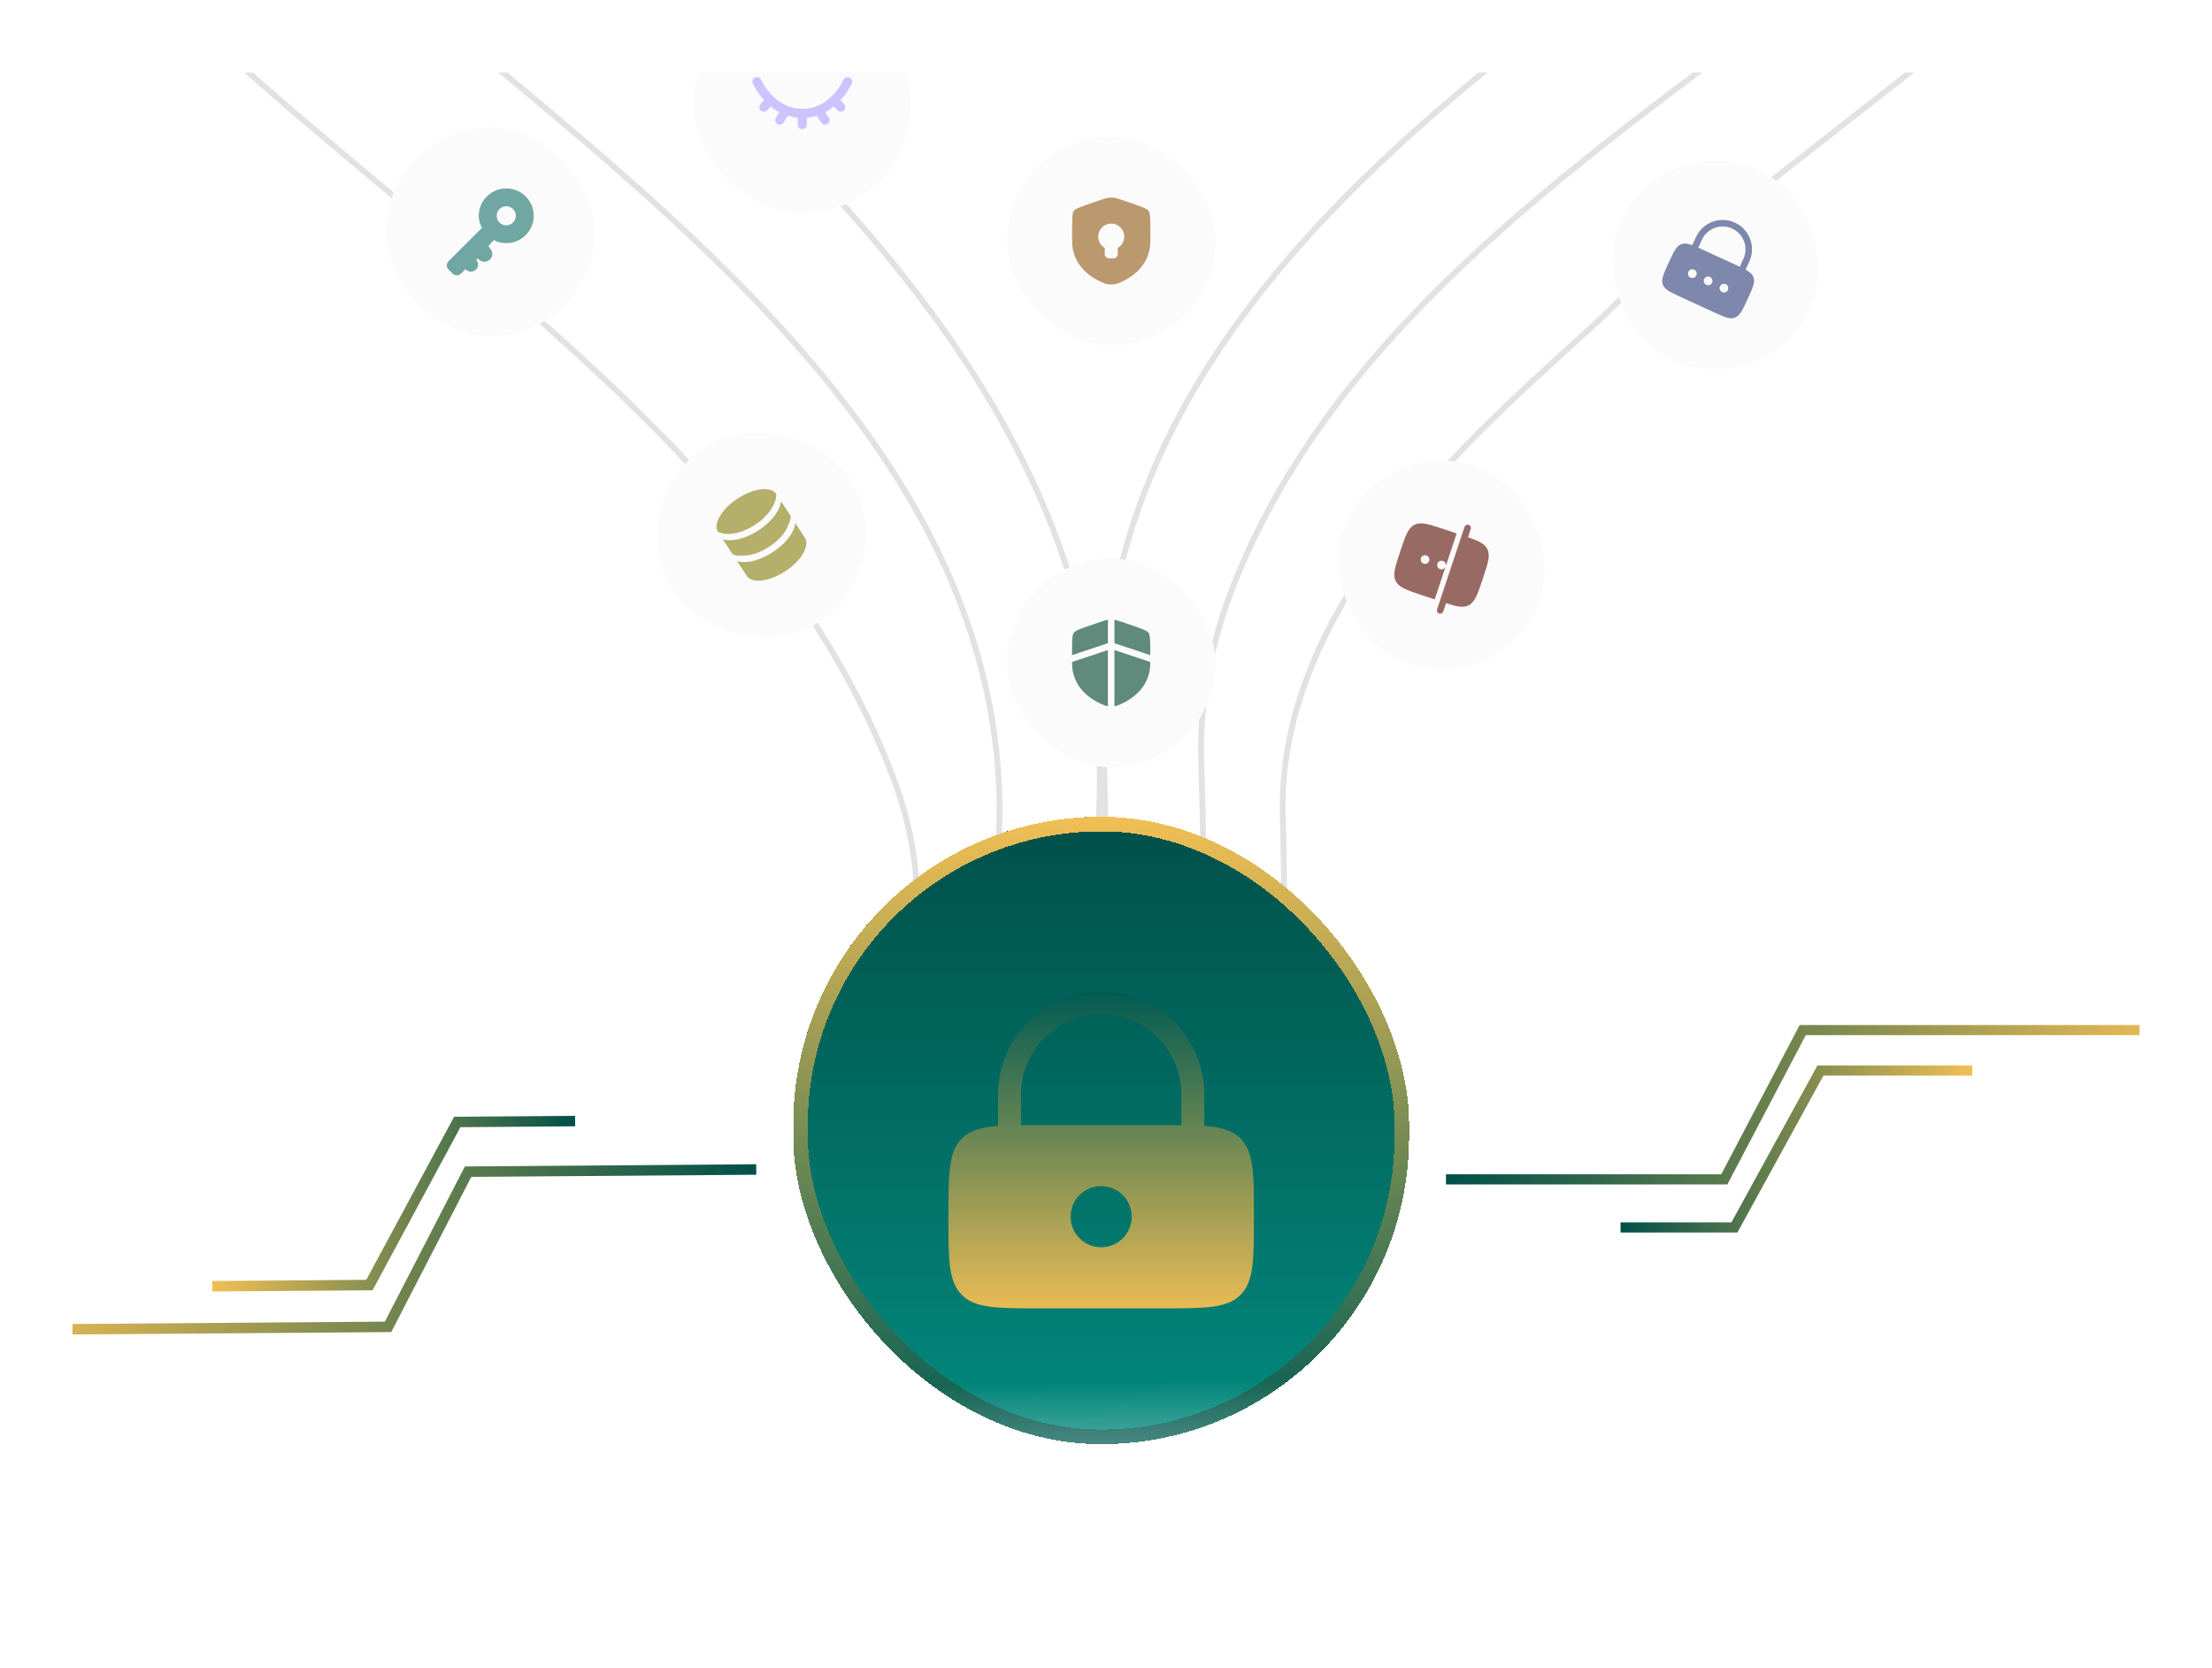 <svg width="488" height="368" viewBox="0 0 488 368" fill="none" xmlns="http://www.w3.org/2000/svg">
<g clip-path="url(#clip0_127_826)" filter="url(#filter0_d_127_826)">
<rect width="456" height="336" transform="translate(11 11)" fill="white"/>
<rect x="214" y="-4" width="48" height="48" rx="24" fill="#CBC4FF"/>
<path fill-rule="evenodd" clip-rule="evenodd" d="M227.606 14.081C228.114 13.864 228.702 14.099 228.919 14.606L228 15C228.919 14.606 228.919 14.607 228.919 14.606L228.919 14.605C228.919 14.605 228.918 14.604 228.919 14.605L228.922 14.614C228.927 14.623 228.933 14.638 228.943 14.659C228.963 14.702 228.994 14.768 229.037 14.854C229.123 15.026 229.256 15.278 229.437 15.582C229.801 16.194 230.354 17.009 231.108 17.82C231.285 18.011 231.473 18.201 231.672 18.388C231.68 18.396 231.688 18.404 231.696 18.411C233.181 19.802 235.252 21 238 21C239.209 21 240.278 20.769 241.221 20.398C242.447 19.916 243.475 19.189 244.316 18.4C245.265 17.509 245.963 16.55 246.423 15.811C246.653 15.443 246.821 15.133 246.93 14.919C246.984 14.812 247.024 14.73 247.049 14.676C247.062 14.649 247.071 14.629 247.076 14.617L247.081 14.606C247.299 14.099 247.886 13.864 248.394 14.081C248.902 14.299 249.137 14.886 248.919 15.394L248 15C248.919 15.394 248.919 15.394 248.919 15.394L248.917 15.399L248.913 15.407L248.902 15.433C248.892 15.455 248.879 15.484 248.862 15.521C248.827 15.595 248.777 15.699 248.712 15.828C248.58 16.086 248.384 16.446 248.121 16.869C247.718 17.515 247.152 18.317 246.41 19.125L247.207 19.922C247.598 20.312 247.598 20.946 247.207 21.336C246.817 21.727 246.183 21.727 245.793 21.336L244.953 20.496C244.388 20.952 243.757 21.382 243.056 21.753L243.838 22.955C244.139 23.418 244.008 24.037 243.545 24.338C243.082 24.64 242.463 24.509 242.162 24.046L241.176 22.531C240.497 22.739 239.772 22.887 239 22.956V24.5C239 25.052 238.552 25.5 238 25.5C237.448 25.5 237 25.052 237 24.5V22.956C236.225 22.887 235.5 22.739 234.823 22.532L233.838 24.046C233.537 24.509 232.917 24.64 232.455 24.338C231.992 24.037 231.861 23.418 232.162 22.955L232.944 21.752C232.244 21.382 231.612 20.952 231.047 20.496L230.207 21.336C229.817 21.727 229.183 21.727 228.793 21.336C228.402 20.946 228.402 20.312 228.793 19.922L229.59 19.125C228.745 18.205 228.128 17.293 227.719 16.605C227.51 16.254 227.353 15.959 227.248 15.748C227.195 15.643 227.155 15.558 227.128 15.498C227.114 15.468 227.103 15.444 227.095 15.427L227.086 15.405L227.083 15.399L227.082 15.396L227.081 15.395C227.081 15.395 227.081 15.394 228 15L227.081 15.395C226.864 14.887 227.098 14.299 227.606 14.081Z" fill="white"/>
<g filter="url(#filter1_i_127_826)">
<path d="M366.445 97.502L776.599 -221H-300C-190.658 -138.832 43.684 57.337 95.961 101.851C134.834 134.95 156.533 187.16 165.105 228.264C169.615 249.891 184.504 269.644 206.249 273.548C260.939 283.366 310.861 280.488 309.168 219.549C307.098 145.016 354.133 107.672 366.445 97.502Z" fill="white"/>
</g>
<path d="M710.607 -219.703L352.5 61C334.815 79.332 276.447 121.17 278 175C279.553 228.83 274.5 248 282.404 255.95" stroke="#E3E2E2" stroke-width="1.294"/>
<path d="M671.141 -220.352L402.012 -13.439C351.407 25.467 293.265 62.097 268.434 120.902C262.948 133.895 259.579 147.884 260 162.5C261.553 216.33 260.647 239.402 260 243.5" stroke="#E3E2E2" stroke-width="1.294"/>
<path d="M637.496 -219.703L381.192 -33.403C320.156 10.962 250.487 58.715 239.676 133.393C238.624 140.658 238.134 148.07 238.35 155.554C239.903 209.384 238.997 231.037 238.35 235.135" stroke="#E3E2E2" stroke-width="1.294"/>
<path d="M-185.728 -208.062L38.735 0.937C93.807 52.214 164.589 95.411 191.706 165.604C195.396 175.156 197.524 185.151 197.291 195.459C196.076 249.289 196.785 276.474 197.291 280.572" stroke="#E3E2E2" stroke-width="1.294"/>
<path d="M-156.367 -219.059L59.079 -28.311C123.532 28.754 212.308 83.658 215.453 169.685C215.519 171.487 215.533 173.299 215.491 175.121C214.276 228.951 214.985 249.712 215.491 253.809" stroke="#E3E2E2" stroke-width="1.294"/>
<path d="M-120.136 -217.762L97.152 -36.803C163.903 18.788 239.574 82.296 237.613 169.141C236.398 222.971 237.107 244.624 237.613 248.722" stroke="#E3E2E2" stroke-width="1.294"/>
<g filter="url(#filter2_d_127_826)">
<rect x="170" y="170" width="135.869" height="138.396" rx="67.934" fill="url(#paint0_linear_127_826)" shape-rendering="crispEdges"/>
<rect x="171.606" y="171.606" width="132.657" height="135.185" rx="66.329" stroke="url(#paint1_linear_127_826)" stroke-width="3.212" shape-rendering="crispEdges"/>
<g filter="url(#filter3_d_127_826)">
<path fill-rule="evenodd" clip-rule="evenodd" d="M215.187 233.906V226.982C215.187 214.419 225.372 204.234 237.935 204.234C250.498 204.234 260.682 214.419 260.682 226.982V233.906C264.439 234.186 266.885 234.895 268.673 236.683C271.634 239.644 271.634 244.41 271.634 253.942C271.634 263.473 271.634 268.239 268.673 271.2C265.712 274.161 260.946 274.161 251.415 274.161H224.455C214.923 274.161 210.157 274.161 207.196 271.2C204.235 268.239 204.235 263.473 204.235 253.942C204.235 244.41 204.235 239.644 207.196 236.683C208.984 234.895 211.431 234.186 215.187 233.906ZM220.242 226.982C220.242 217.21 228.163 209.289 237.935 209.289C247.706 209.289 255.627 217.21 255.627 226.982V233.734C254.336 233.722 252.936 233.722 251.415 233.722H224.455C222.933 233.722 221.533 233.722 220.242 233.734V226.982ZM244.675 253.942C244.675 257.664 241.657 260.682 237.935 260.682C234.212 260.682 231.195 257.664 231.195 253.942C231.195 250.219 234.212 247.202 237.935 247.202C241.657 247.202 244.675 250.219 244.675 253.942Z" fill="url(#paint2_linear_127_826)"/>
</g>
</g>
<path d="M314 255.165H375.404L392.709 222.23H477" stroke="url(#paint3_linear_127_826)" stroke-width="2.233"/>
<path d="M352.518 265.77H377.637L396.617 231.16H430.11" stroke="url(#paint4_linear_127_826)" stroke-width="2.233"/>
<g filter="url(#filter4_d_127_826)">
<rect x="129" y="104.141" width="46.032" height="46.032" rx="23.016" transform="rotate(-33.106 129 104.141)" fill="#FCFBFB" shape-rendering="crispEdges"/>
<g clip-path="url(#clip1_127_826)">
<path d="M170.42 111.48C171.577 113.255 169.638 116.569 166.089 118.884C162.54 121.198 158.724 121.635 157.567 119.861L155.458 116.627C156.185 116.859 157.026 116.897 157.87 116.8C159.545 116.608 161.491 115.871 163.339 114.666C165.187 113.461 166.646 111.978 167.498 110.523C167.927 109.789 168.231 109.004 168.311 108.246L170.42 111.48Z" fill="#B4AF6A"/>
<path d="M160.196 109.846C162.044 108.642 163.504 107.158 164.355 105.703C164.784 104.969 165.088 104.184 165.169 103.426L167.278 106.66C167.539 107.062 166.676 108.874 166.256 109.796C165.54 111.021 164.255 112.352 162.553 113.461C160.852 114.571 159.116 115.21 157.706 115.371C156.451 115.515 154.686 115.443 154.424 115.041L152.316 111.807C153.042 112.039 153.883 112.077 154.727 111.98C156.402 111.788 158.348 111.051 160.196 109.846Z" fill="#B4AF6A"/>
<path d="M163.113 104.977C162.397 106.201 161.112 107.532 159.411 108.641C157.709 109.751 155.973 110.39 154.564 110.551C154.044 110.659 152.779 110.75 151.59 110.34C151.388 110.27 151.223 110.12 151.135 109.925C151.075 109.794 151.021 109.655 151.004 109.557C150.588 107.703 152.469 104.868 155.613 102.817C158.757 100.767 162.111 100.19 163.639 101.319C163.722 101.373 163.827 101.479 163.924 101.586C164.067 101.746 164.137 101.957 164.119 102.17C164.015 103.424 163.421 104.545 163.113 104.977Z" fill="#B4AF6A"/>
</g>
</g>
<g filter="url(#filter5_d_127_826)">
<rect x="296.316" y="88.398" width="46.032" height="46.032" rx="23.016" transform="rotate(18.417 296.316 88.398)" fill="#FCFBFB" shape-rendering="crispEdges"/>
<g clip-path="url(#clip2_127_826)">
<path d="M317.324 109.544C317.449 109.167 317.245 108.76 316.868 108.634C316.492 108.509 316.084 108.712 315.959 109.089L309.899 127.287C309.774 127.664 309.977 128.071 310.354 128.196C310.731 128.322 311.138 128.118 311.264 127.741L311.872 125.916C314.278 126.69 315.664 126.986 316.846 126.394C318.267 125.683 318.838 123.968 319.981 120.536C321.123 117.105 321.694 115.389 320.983 113.968C320.392 112.786 319.106 112.192 316.716 111.369L317.324 109.544Z" fill="#976A63"/>
<path fill-rule="evenodd" clip-rule="evenodd" d="M300.78 121.045C301.491 122.465 303.207 123.037 306.638 124.179L309.368 125.088L311.792 117.809L314.216 110.53L311.486 109.621C308.054 108.479 306.339 107.907 304.918 108.618C303.497 109.329 302.926 111.045 301.783 114.477C300.64 117.908 300.069 119.624 300.78 121.045ZM311.792 117.809C311.959 117.307 311.687 116.764 311.185 116.596C310.682 116.429 310.139 116.701 309.972 117.203C309.805 117.706 310.076 118.249 310.579 118.416C311.081 118.584 311.624 118.312 311.792 117.809ZM308.152 116.597C307.985 117.1 307.442 117.372 306.939 117.204C306.437 117.037 306.165 116.494 306.332 115.991C306.5 115.489 307.043 115.217 307.545 115.385C308.048 115.552 308.319 116.095 308.152 116.597Z" fill="#976A63"/>
</g>
</g>
<g filter="url(#filter6_d_127_826)">
<rect x="359.995" y="20.812" width="46.032" height="46.032" rx="23.016" transform="rotate(24.678 359.995 20.812)" fill="#FCFBFB" shape-rendering="crispEdges"/>
<g clip-path="url(#clip3_127_826)">
<path fill-rule="evenodd" clip-rule="evenodd" d="M366.197 46.939L367.02 45.148C368.513 41.9 372.356 40.476 375.605 41.969C378.853 43.462 380.277 47.305 378.784 50.554L377.961 52.344C378.899 52.863 379.448 53.337 379.698 54.012C380.112 55.129 379.545 56.361 378.413 58.826C377.28 61.291 376.714 62.523 375.597 62.937C374.479 63.351 373.247 62.785 370.782 61.652L363.811 58.449C361.346 57.316 360.114 56.75 359.7 55.633C359.286 54.515 359.852 53.283 360.985 50.818C362.117 48.353 362.683 47.121 363.801 46.707C364.476 46.457 365.193 46.565 366.197 46.939ZM368.327 45.749C369.488 43.222 372.477 42.115 375.004 43.276C377.531 44.437 378.638 47.426 377.477 49.953L376.675 51.699C376.342 51.542 375.98 51.376 375.587 51.195L368.616 47.992C368.222 47.811 367.86 47.645 367.525 47.495L368.327 45.749ZM365.813 54.092C366.294 54.313 366.863 54.102 367.085 53.621C367.306 53.14 367.095 52.57 366.614 52.349C366.132 52.128 365.563 52.339 365.342 52.82C365.121 53.301 365.331 53.871 365.813 54.092ZM369.298 55.694C369.78 55.915 370.349 55.704 370.57 55.223C370.791 54.741 370.58 54.172 370.099 53.951C369.618 53.73 369.049 53.941 368.827 54.422C368.606 54.903 368.817 55.472 369.298 55.694ZM374.056 56.824C373.835 57.306 373.265 57.516 372.784 57.295C372.303 57.074 372.092 56.505 372.313 56.023C372.534 55.542 373.104 55.331 373.585 55.552C374.066 55.773 374.277 56.343 374.056 56.824Z" fill="#7E88AD"/>
</g>
</g>
<g filter="url(#filter7_d_127_826)">
<rect x="215" y="23" width="46.032" height="46.032" rx="23.016" fill="#FCFBFB" shape-rendering="crispEdges"/>
<path fill-rule="evenodd" clip-rule="evenodd" d="M229.747 39.382C229.385 39.898 229.385 41.431 229.385 44.497V46.008C229.385 51.414 233.45 54.038 236 55.152C236.692 55.455 237.038 55.606 238.016 55.606C238.993 55.606 239.339 55.455 240.031 55.152C242.582 54.038 246.647 51.414 246.647 46.008V44.497C246.647 41.431 246.647 39.898 246.285 39.382C245.923 38.866 244.481 38.373 241.598 37.386L241.048 37.197C239.545 36.683 238.794 36.426 238.016 36.426C237.238 36.426 236.486 36.683 234.983 37.197L234.434 37.386C231.55 38.373 230.109 38.866 229.747 39.382ZM239.454 48.893C239.454 49.422 239.025 49.852 238.495 49.852H237.536C237.007 49.852 236.577 49.422 236.577 48.893V47.549C235.717 47.051 235.139 46.122 235.139 45.057C235.139 43.468 236.427 42.18 238.016 42.18C239.605 42.18 240.893 43.468 240.893 45.057C240.893 46.122 240.314 47.051 239.454 47.549V48.893Z" fill="#BA996E"/>
</g>
<g filter="url(#filter8_d_127_826)">
<rect x="214.982" y="116.078" width="46.032" height="46.032" rx="23.016" fill="#FCFBFB" shape-rendering="crispEdges"/>
<path d="M237.279 129.574C236.698 129.683 236.015 129.916 234.966 130.276L234.416 130.464C231.533 131.451 230.091 131.944 229.729 132.46C229.375 132.964 229.367 134.442 229.367 137.377L237.279 134.739V129.574Z" fill="#608A7B"/>
<path d="M237.279 136.256L229.367 138.893V139.086C229.367 144.492 233.432 147.116 235.983 148.23C236.473 148.444 236.789 148.583 237.279 148.645V136.256Z" fill="#608A7B"/>
<path d="M238.717 148.645V136.256L246.629 138.893V139.086C246.629 144.492 242.564 147.116 240.013 148.23C239.524 148.444 239.207 148.583 238.717 148.645Z" fill="#608A7B"/>
<path d="M238.717 134.739V129.574C239.299 129.683 239.982 129.916 241.031 130.276L241.58 130.464C244.463 131.451 245.905 131.944 246.267 132.46C246.621 132.964 246.629 134.442 246.629 137.377L238.717 134.739Z" fill="#608A7B"/>
</g>
<g filter="url(#filter9_d_127_826)">
<rect x="78" y="21" width="46.032" height="46.032" rx="23.016" fill="#FCFBFB" shape-rendering="crispEdges"/>
<path fill-rule="evenodd" clip-rule="evenodd" d="M110.606 40.461C110.606 43.794 107.893 46.497 104.546 46.497C103.935 46.497 102.544 46.356 101.868 45.795L101.022 46.637C100.525 47.132 100.659 47.278 100.88 47.518C100.973 47.618 101.08 47.735 101.163 47.9C101.163 47.9 101.868 48.883 101.163 49.865C100.74 50.427 99.556 51.213 98.204 49.865L97.922 50.146C97.922 50.146 98.767 51.128 98.063 52.111C97.64 52.672 96.512 53.234 95.526 52.251L94.539 53.234C93.863 53.907 93.036 53.514 92.707 53.234L91.862 52.392C91.072 51.606 91.533 50.754 91.862 50.427L99.19 43.128C99.19 43.128 98.485 42.005 98.485 40.461C98.485 37.128 101.199 34.426 104.546 34.426C107.893 34.426 110.606 37.128 110.606 40.461ZM104.546 42.567C105.713 42.567 106.66 41.624 106.66 40.461C106.66 39.298 105.713 38.356 104.546 38.356C103.378 38.356 102.432 39.298 102.432 40.461C102.432 41.624 103.378 42.567 104.546 42.567Z" fill="#71A7A3"/>
</g>
<g filter="url(#filter10_d_127_826)">
<rect x="146" y="-8" width="48" height="48" rx="24" fill="#FCFBFB" shape-rendering="crispEdges"/>
<path fill-rule="evenodd" clip-rule="evenodd" d="M159.606 10.081C160.114 9.864 160.702 10.099 160.919 10.606L160 11C160.919 10.606 160.919 10.607 160.919 10.606L160.919 10.605C160.919 10.605 160.918 10.604 160.919 10.605L160.922 10.614C160.927 10.623 160.933 10.638 160.943 10.659C160.963 10.702 160.994 10.768 161.037 10.854C161.123 11.026 161.256 11.278 161.437 11.582C161.801 12.194 162.354 13.008 163.108 13.82C163.285 14.011 163.473 14.201 163.672 14.388C163.68 14.396 163.688 14.404 163.696 14.411C165.181 15.802 167.252 17 170 17C171.209 17 172.278 16.769 173.221 16.398C174.447 15.916 175.475 15.189 176.316 14.4C177.265 13.509 177.963 12.55 178.423 11.811C178.653 11.443 178.821 11.133 178.93 10.919C178.984 10.812 179.024 10.73 179.049 10.676C179.062 10.649 179.071 10.629 179.076 10.617L179.081 10.606C179.299 10.099 179.886 9.864 180.394 10.081C180.902 10.299 181.137 10.886 180.919 11.394L180 11C180.919 11.394 180.919 11.394 180.919 11.394L180.917 11.399L180.913 11.407L180.902 11.433C180.892 11.455 180.879 11.484 180.862 11.521C180.827 11.595 180.777 11.699 180.712 11.828C180.58 12.086 180.384 12.446 180.121 12.869C179.718 13.515 179.152 14.316 178.41 15.124L179.207 15.922C179.598 16.312 179.598 16.946 179.207 17.336C178.817 17.727 178.183 17.727 177.793 17.336L176.953 16.496C176.388 16.952 175.757 17.382 175.056 17.753L175.838 18.955C176.139 19.418 176.008 20.037 175.545 20.338C175.082 20.64 174.463 20.509 174.162 20.046L173.176 18.531C172.497 18.739 171.772 18.887 171 18.956V20.5C171 21.052 170.552 21.5 170 21.5C169.448 21.5 169 21.052 169 20.5V18.956C168.225 18.887 167.5 18.739 166.823 18.532L165.838 20.046C165.537 20.509 164.917 20.64 164.455 20.338C163.992 20.037 163.861 19.418 164.162 18.955L164.944 17.752C164.244 17.382 163.612 16.952 163.047 16.496L162.207 17.336C161.817 17.727 161.183 17.727 160.793 17.336C160.402 16.946 160.402 16.312 160.793 15.922L161.59 15.124C160.745 14.205 160.128 13.293 159.719 12.605C159.51 12.254 159.353 11.959 159.248 11.748C159.195 11.643 159.155 11.558 159.128 11.498C159.114 11.468 159.103 11.444 159.095 11.427L159.086 11.405L159.083 11.399L159.082 11.396L159.081 11.395C159.081 11.395 159.081 11.394 160 11L159.081 11.395C158.864 10.887 159.098 10.299 159.606 10.081Z" fill="#CBC4FF"/>
</g>
<rect width="48.987" height="455.292" transform="translate(466.513 298.016) rotate(89.497)" fill="url(#paint5_linear_127_826)"/>
<path d="M161.843 252.983L98.269 253.462L80.609 287.696L-6.661 288.353" stroke="url(#paint6_linear_127_826)" stroke-width="2.312"/>
<path d="M121.885 242.3L95.878 242.496L76.497 278.477L41.821 278.738" stroke="url(#paint7_linear_127_826)" stroke-width="2.312"/>
</g>
<defs>
<filter id="filter0_d_127_826" x="0" y="0" width="488" height="368" filterUnits="userSpaceOnUse" color-interpolation-filters="sRGB">
<feFlood flood-opacity="0" result="BackgroundImageFix"/>
<feColorMatrix in="SourceAlpha" type="matrix" values="0 0 0 0 0 0 0 0 0 0 0 0 0 0 0 0 0 0 127 0" result="hardAlpha"/>
<feOffset dx="5" dy="5"/>
<feGaussianBlur stdDeviation="8"/>
<feComposite in2="hardAlpha" operator="out"/>
<feColorMatrix type="matrix" values="0 0 0 0 0 0 0 0 0 0 0 0 0 0 0 0 0 0 0.12 0"/>
<feBlend mode="normal" in2="BackgroundImageFix" result="effect1_dropShadow_127_826"/>
<feBlend mode="normal" in="SourceGraphic" in2="effect1_dropShadow_127_826" result="shape"/>
</filter>
<filter id="filter1_i_127_826" x="-300" y="-221" width="1079.19" height="506.6" filterUnits="userSpaceOnUse" color-interpolation-filters="sRGB">
<feFlood flood-opacity="0" result="BackgroundImageFix"/>
<feBlend mode="normal" in="SourceGraphic" in2="BackgroundImageFix" result="shape"/>
<feColorMatrix in="SourceAlpha" type="matrix" values="0 0 0 0 0 0 0 0 0 0 0 0 0 0 0 0 0 0 127 0" result="hardAlpha"/>
<feOffset dx="2.588" dy="7.764"/>
<feGaussianBlur stdDeviation="13.328"/>
<feComposite in2="hardAlpha" operator="arithmetic" k2="-1" k3="1"/>
<feColorMatrix type="matrix" values="0 0 0 0 0 0 0 0 0 0 0 0 0 0 0 0 0 0 0.12 0"/>
<feBlend mode="normal" in2="shape" result="effect1_innerShadow_127_826"/>
</filter>
<filter id="filter2_d_127_826" x="164.824" y="170" width="146.221" height="148.746" filterUnits="userSpaceOnUse" color-interpolation-filters="sRGB">
<feFlood flood-opacity="0" result="BackgroundImageFix"/>
<feColorMatrix in="SourceAlpha" type="matrix" values="0 0 0 0 0 0 0 0 0 0 0 0 0 0 0 0 0 0 127 0" result="hardAlpha"/>
<feOffset dy="5.176"/>
<feGaussianBlur stdDeviation="2.588"/>
<feComposite in2="hardAlpha" operator="out"/>
<feColorMatrix type="matrix" values="0 0 0 0 0 0 0 0 0 0 0 0 0 0 0 0 0 0 0.25 0"/>
<feBlend mode="normal" in2="BackgroundImageFix" result="effect1_dropShadow_127_826"/>
<feBlend mode="normal" in="SourceGraphic" in2="effect1_dropShadow_127_826" result="shape"/>
</filter>
<filter id="filter3_d_127_826" x="199.956" y="204.234" width="75.958" height="78.484" filterUnits="userSpaceOnUse" color-interpolation-filters="sRGB">
<feFlood flood-opacity="0" result="BackgroundImageFix"/>
<feColorMatrix in="SourceAlpha" type="matrix" values="0 0 0 0 0 0 0 0 0 0 0 0 0 0 0 0 0 0 127 0" result="hardAlpha"/>
<feOffset dy="4.279"/>
<feGaussianBlur stdDeviation="2.14"/>
<feComposite in2="hardAlpha" operator="out"/>
<feColorMatrix type="matrix" values="0 0 0 0 0 0 0 0 0 0 0 0 0 0 0 0 0 0 0.25 0"/>
<feBlend mode="normal" in2="BackgroundImageFix" result="effect1_dropShadow_127_826"/>
<feBlend mode="normal" in="SourceGraphic" in2="effect1_dropShadow_127_826" result="shape"/>
</filter>
<filter id="filter4_d_127_826" x="118.294" y="68.294" width="89.395" height="89.394" filterUnits="userSpaceOnUse" color-interpolation-filters="sRGB">
<feFlood flood-opacity="0" result="BackgroundImageFix"/>
<feColorMatrix in="SourceAlpha" type="matrix" values="0 0 0 0 0 0 0 0 0 0 0 0 0 0 0 0 0 0 127 0" result="hardAlpha"/>
<feOffset dx="2.141" dy="2.141"/>
<feGaussianBlur stdDeviation="6.424"/>
<feComposite in2="hardAlpha" operator="out"/>
<feColorMatrix type="matrix" values="0 0 0 0 0 0 0 0 0 0 0 0 0 0 0 0 0 0 0.12 0"/>
<feBlend mode="normal" in2="BackgroundImageFix" result="effect1_dropShadow_127_826"/>
<feBlend mode="normal" in="SourceGraphic" in2="effect1_dropShadow_127_826" result="shape"/>
</filter>
<filter id="filter5_d_127_826" x="271.067" y="77.692" width="83.911" height="83.913" filterUnits="userSpaceOnUse" color-interpolation-filters="sRGB">
<feFlood flood-opacity="0" result="BackgroundImageFix"/>
<feColorMatrix in="SourceAlpha" type="matrix" values="0 0 0 0 0 0 0 0 0 0 0 0 0 0 0 0 0 0 127 0" result="hardAlpha"/>
<feOffset dx="2.141" dy="2.141"/>
<feGaussianBlur stdDeviation="6.424"/>
<feComposite in2="hardAlpha" operator="out"/>
<feColorMatrix type="matrix" values="0 0 0 0 0 0 0 0 0 0 0 0 0 0 0 0 0 0 0.12 0"/>
<feBlend mode="normal" in2="BackgroundImageFix" result="effect1_dropShadow_127_826"/>
<feBlend mode="normal" in="SourceGraphic" in2="effect1_dropShadow_127_826" result="shape"/>
</filter>
<filter id="filter6_d_127_826" x="330.069" y="10.107" width="86.742" height="86.741" filterUnits="userSpaceOnUse" color-interpolation-filters="sRGB">
<feFlood flood-opacity="0" result="BackgroundImageFix"/>
<feColorMatrix in="SourceAlpha" type="matrix" values="0 0 0 0 0 0 0 0 0 0 0 0 0 0 0 0 0 0 127 0" result="hardAlpha"/>
<feOffset dx="2.141" dy="2.141"/>
<feGaussianBlur stdDeviation="6.424"/>
<feComposite in2="hardAlpha" operator="out"/>
<feColorMatrix type="matrix" values="0 0 0 0 0 0 0 0 0 0 0 0 0 0 0 0 0 0 0.12 0"/>
<feBlend mode="normal" in2="BackgroundImageFix" result="effect1_dropShadow_127_826"/>
<feBlend mode="normal" in="SourceGraphic" in2="effect1_dropShadow_127_826" result="shape"/>
</filter>
<filter id="filter7_d_127_826" x="204.294" y="12.294" width="71.726" height="71.725" filterUnits="userSpaceOnUse" color-interpolation-filters="sRGB">
<feFlood flood-opacity="0" result="BackgroundImageFix"/>
<feColorMatrix in="SourceAlpha" type="matrix" values="0 0 0 0 0 0 0 0 0 0 0 0 0 0 0 0 0 0 127 0" result="hardAlpha"/>
<feOffset dx="2.141" dy="2.141"/>
<feGaussianBlur stdDeviation="6.424"/>
<feComposite in2="hardAlpha" operator="out"/>
<feColorMatrix type="matrix" values="0 0 0 0 0 0 0 0 0 0 0 0 0 0 0 0 0 0 0.12 0"/>
<feBlend mode="normal" in2="BackgroundImageFix" result="effect1_dropShadow_127_826"/>
<feBlend mode="normal" in="SourceGraphic" in2="effect1_dropShadow_127_826" result="shape"/>
</filter>
<filter id="filter8_d_127_826" x="204.276" y="105.372" width="71.726" height="71.725" filterUnits="userSpaceOnUse" color-interpolation-filters="sRGB">
<feFlood flood-opacity="0" result="BackgroundImageFix"/>
<feColorMatrix in="SourceAlpha" type="matrix" values="0 0 0 0 0 0 0 0 0 0 0 0 0 0 0 0 0 0 127 0" result="hardAlpha"/>
<feOffset dx="2.141" dy="2.141"/>
<feGaussianBlur stdDeviation="6.424"/>
<feComposite in2="hardAlpha" operator="out"/>
<feColorMatrix type="matrix" values="0 0 0 0 0 0 0 0 0 0 0 0 0 0 0 0 0 0 0.12 0"/>
<feBlend mode="normal" in2="BackgroundImageFix" result="effect1_dropShadow_127_826"/>
<feBlend mode="normal" in="SourceGraphic" in2="effect1_dropShadow_127_826" result="shape"/>
</filter>
<filter id="filter9_d_127_826" x="67.294" y="10.294" width="71.726" height="71.725" filterUnits="userSpaceOnUse" color-interpolation-filters="sRGB">
<feFlood flood-opacity="0" result="BackgroundImageFix"/>
<feColorMatrix in="SourceAlpha" type="matrix" values="0 0 0 0 0 0 0 0 0 0 0 0 0 0 0 0 0 0 127 0" result="hardAlpha"/>
<feOffset dx="2.141" dy="2.141"/>
<feGaussianBlur stdDeviation="6.424"/>
<feComposite in2="hardAlpha" operator="out"/>
<feColorMatrix type="matrix" values="0 0 0 0 0 0 0 0 0 0 0 0 0 0 0 0 0 0 0.12 0"/>
<feBlend mode="normal" in2="BackgroundImageFix" result="effect1_dropShadow_127_826"/>
<feBlend mode="normal" in="SourceGraphic" in2="effect1_dropShadow_127_826" result="shape"/>
</filter>
<filter id="filter10_d_127_826" x="136" y="-18" width="72" height="72" filterUnits="userSpaceOnUse" color-interpolation-filters="sRGB">
<feFlood flood-opacity="0" result="BackgroundImageFix"/>
<feColorMatrix in="SourceAlpha" type="matrix" values="0 0 0 0 0 0 0 0 0 0 0 0 0 0 0 0 0 0 127 0" result="hardAlpha"/>
<feOffset dx="2" dy="2"/>
<feGaussianBlur stdDeviation="6"/>
<feComposite in2="hardAlpha" operator="out"/>
<feColorMatrix type="matrix" values="0 0 0 0 0 0 0 0 0 0 0 0 0 0 0 0 0 0 0.12 0"/>
<feBlend mode="normal" in2="BackgroundImageFix" result="effect1_dropShadow_127_826"/>
<feBlend mode="normal" in="SourceGraphic" in2="effect1_dropShadow_127_826" result="shape"/>
</filter>
<linearGradient id="paint0_linear_127_826" x1="237.934" y1="170" x2="237.934" y2="308.396" gradientUnits="userSpaceOnUse">
<stop stop-color="#005049"/>
<stop offset="1" stop-color="#038A7E"/>
</linearGradient>
<linearGradient id="paint1_linear_127_826" x1="237.934" y1="308.396" x2="237.934" y2="170" gradientUnits="userSpaceOnUse">
<stop stop-color="#015B53"/>
<stop offset="1" stop-color="#F1BF54"/>
</linearGradient>
<linearGradient id="paint2_linear_127_826" x1="237.935" y1="204.234" x2="237.935" y2="276.817" gradientUnits="userSpaceOnUse">
<stop stop-color="#015B53"/>
<stop offset="0.202" stop-color="#316F53"/>
<stop offset="1" stop-color="#F1BF54"/>
</linearGradient>
<linearGradient id="paint3_linear_127_826" x1="314" y1="238.698" x2="477" y2="238.698" gradientUnits="userSpaceOnUse">
<stop stop-color="#005049"/>
<stop offset="1" stop-color="#F1BF54"/>
</linearGradient>
<linearGradient id="paint4_linear_127_826" x1="352.518" y1="248.465" x2="430.11" y2="248.465" gradientUnits="userSpaceOnUse">
<stop stop-color="#005049"/>
<stop offset="1" stop-color="#F1BF54"/>
</linearGradient>
<linearGradient id="paint5_linear_127_826" x1="0" y1="227.646" x2="48.987" y2="227.646" gradientUnits="userSpaceOnUse">
<stop stop-color="white" stop-opacity="0"/>
<stop offset="1" stop-color="white"/>
</linearGradient>
<linearGradient id="paint6_linear_127_826" x1="161.971" y1="270.033" x2="-6.79" y2="271.303" gradientUnits="userSpaceOnUse">
<stop stop-color="#005049"/>
<stop offset="1" stop-color="#F1BF54"/>
</linearGradient>
<linearGradient id="paint7_linear_127_826" x1="122.02" y1="260.216" x2="41.686" y2="260.821" gradientUnits="userSpaceOnUse">
<stop stop-color="#005049"/>
<stop offset="1" stop-color="#F1BF54"/>
</linearGradient>
<clipPath id="clip0_127_826">
<rect width="456" height="336" fill="white" transform="translate(11 11)"/>
</clipPath>
<clipPath id="clip1_127_826">
<rect width="23.016" height="23.016" fill="white" transform="translate(144.925 107.496) rotate(-33.106)"/>
</clipPath>
<clipPath id="clip2_127_826">
<rect width="23.016" height="23.016" fill="white" transform="translate(303.599 102.953) rotate(18.417)"/>
</clipPath>
<clipPath id="clip3_127_826">
<rect width="23.016" height="23.016" fill="white" transform="translate(365.647 36.074) rotate(24.678)"/>
</clipPath>
</defs>
</svg>
